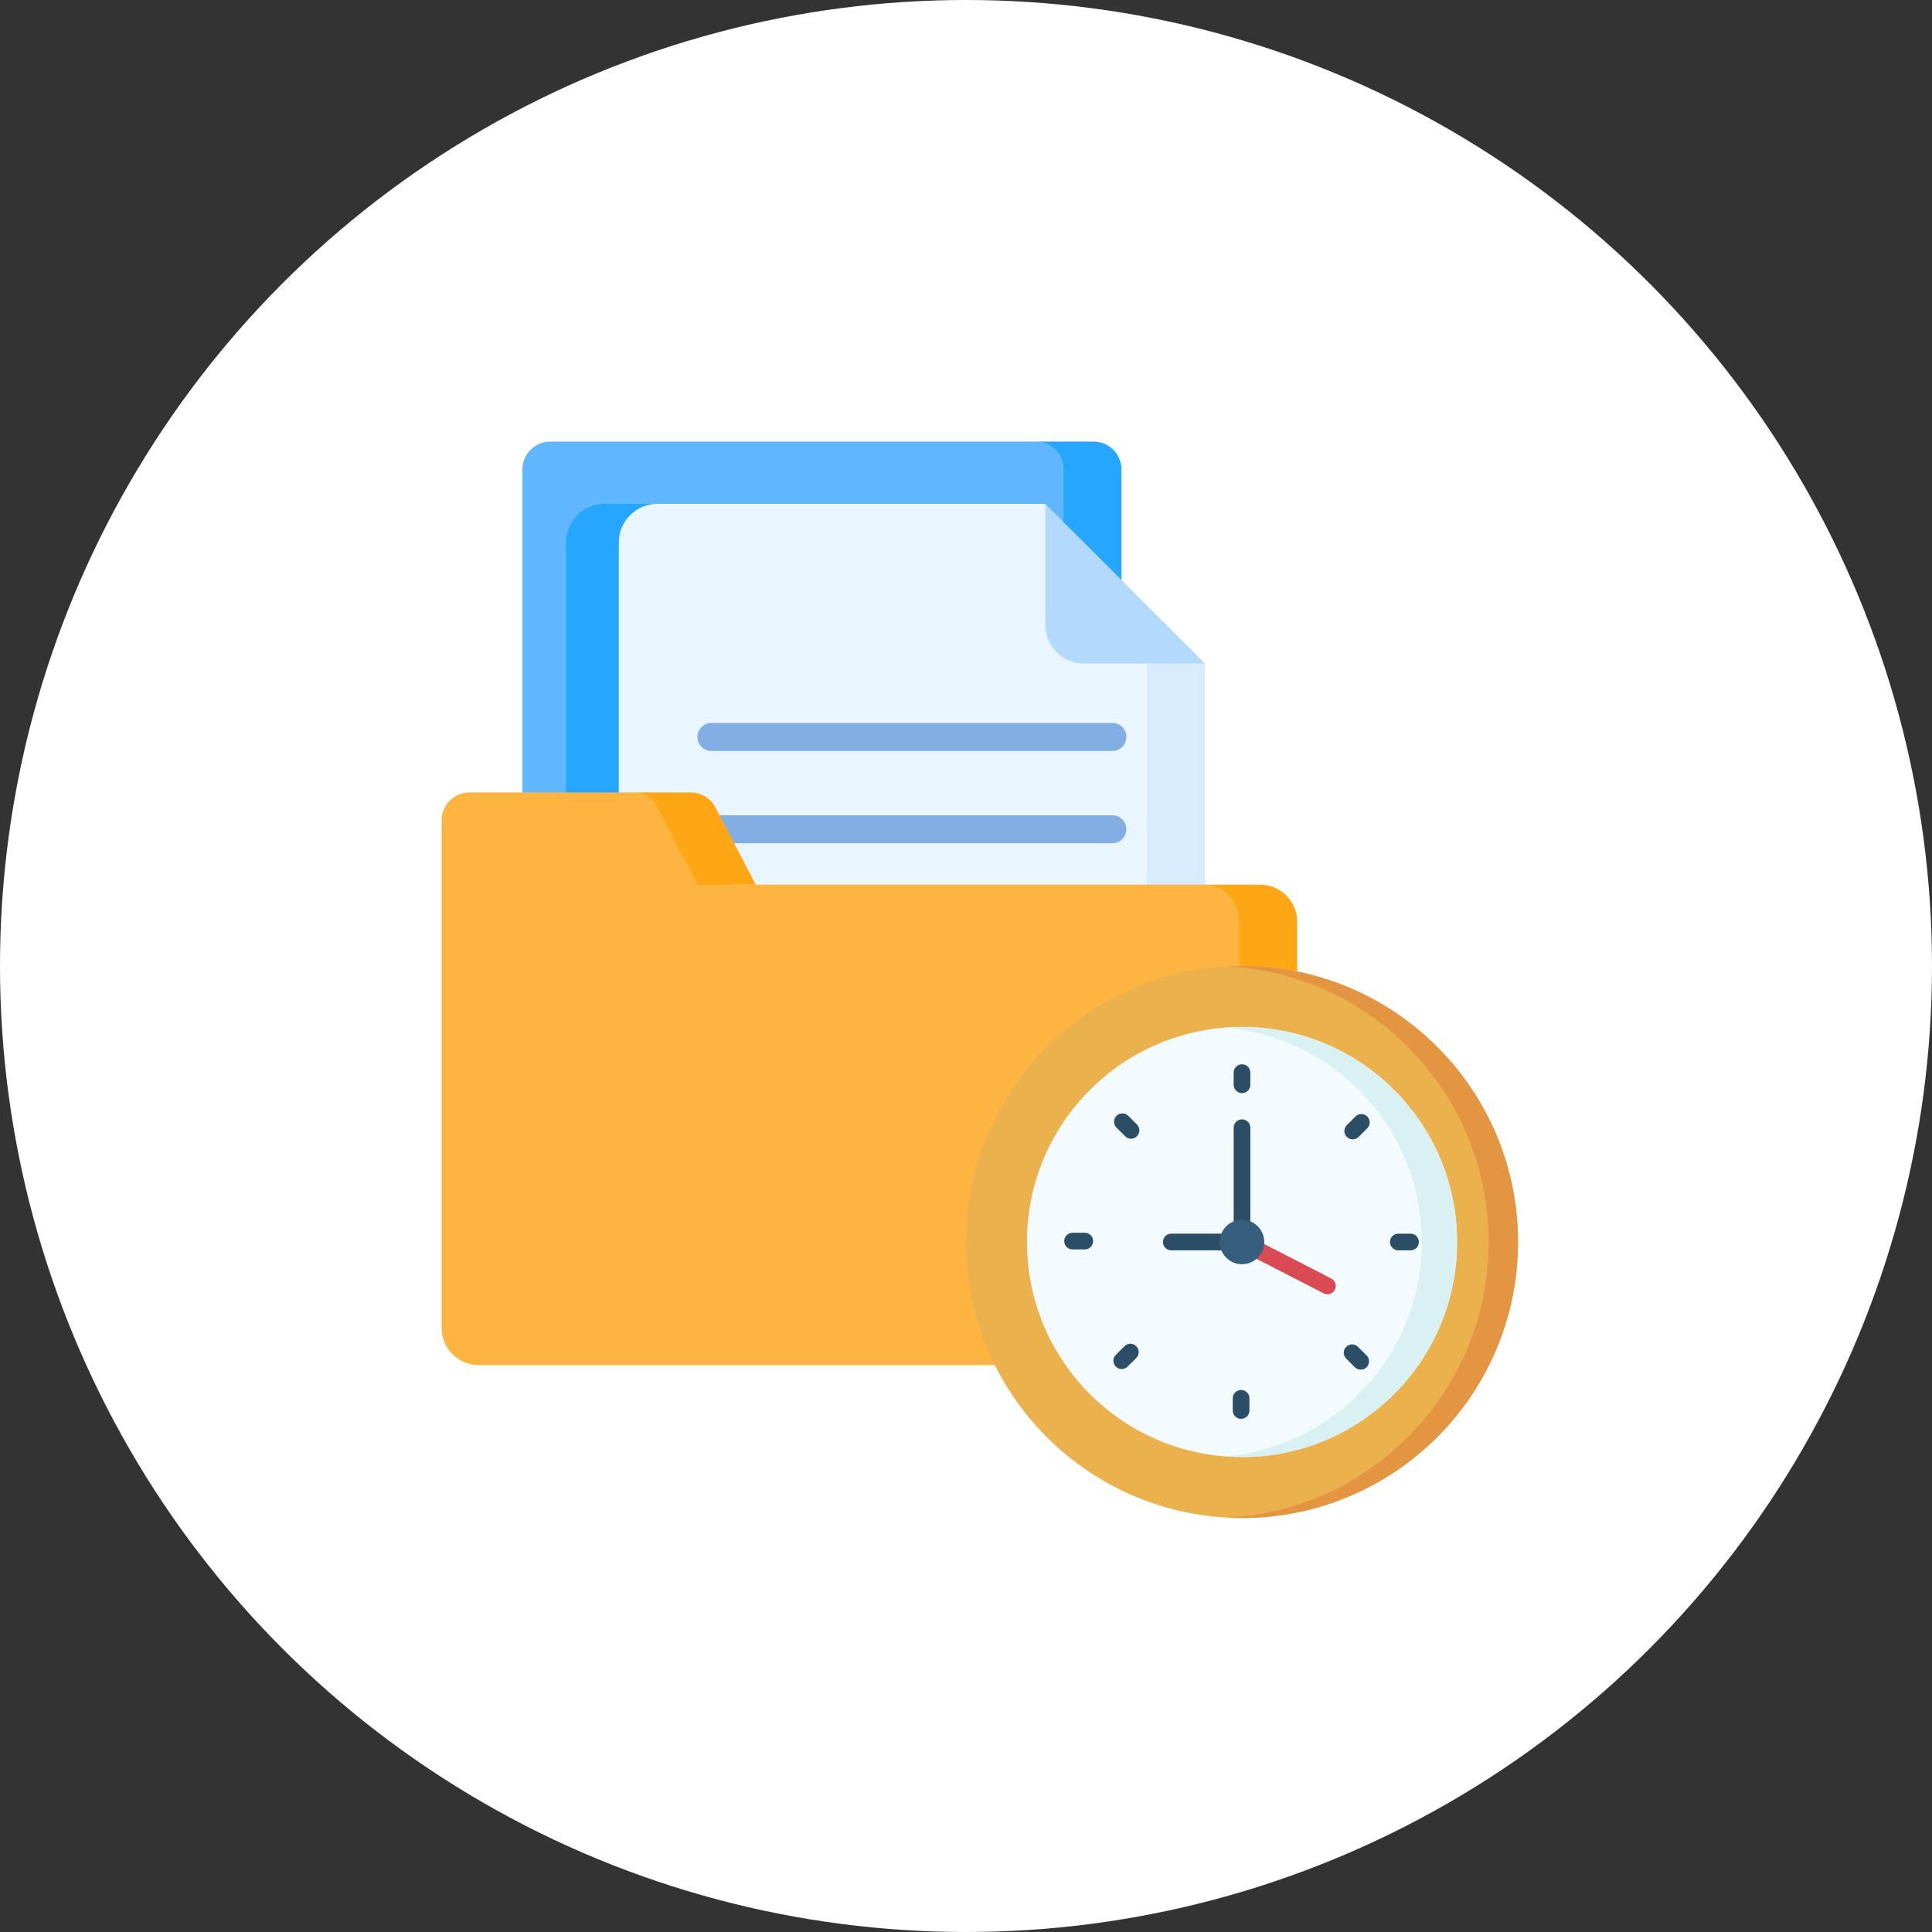 <svg width="70" height="70" viewBox="0 0 70 70" fill="none" xmlns="http://www.w3.org/2000/svg">
<rect x="0" y="0" width="70" height="70" fill="#333333" stroke="none"/>
<circle cx="35" cy="35" r="35" fill="white"/>
<path d="M40.042 17.011H38.532C38.532 16.453 38.079 16 37.521 16H19.939C19.381 16 18.928 16.453 18.928 17.011V43.877C18.928 44.435 19.381 44.888 19.939 44.888C39.104 44.888 37.611 44.946 37.941 44.795C38.197 44.678 38.395 44.458 38.482 44.187H40.042C40.042 43.993 40.042 17.39 40.042 17.011Z" fill="#60B7FF"/>
<path d="M39.622 16H37.521C38.079 16 38.532 16.453 38.532 17.011V43.877C38.532 44.435 38.079 44.888 37.521 44.888H39.622C40.181 44.888 40.633 44.435 40.633 43.877V17.011C40.633 16.453 40.181 16 39.622 16V16Z" fill="#26A6FE"/>
<path d="M40.633 22.925L35.964 18.256H21.907C21.136 18.256 20.51 18.881 20.51 19.653V44.636C20.51 44.722 20.519 44.806 20.534 44.888H39.622C40.181 44.888 40.633 44.435 40.633 43.877V22.925Z" fill="#26A6FE"/>
<path d="M42.289 23.185L39.92 21.706L37.874 18.256H23.818C23.046 18.256 22.421 18.881 22.421 19.653V44.636C22.421 45.408 23.046 46.034 23.818 46.034H42.262C42.271 46.034 42.28 46.033 42.289 46.032V23.185Z" fill="#EAF6FF"/>
<path d="M43.659 24.041L41.558 22.729V44.636C41.558 45.408 40.932 46.034 40.161 46.034H42.262C43.034 46.034 43.659 45.408 43.659 44.636V24.041H43.659Z" fill="#D8ECFE"/>
<path d="M39.272 24.041H43.659L37.874 18.256V22.643C37.874 23.415 38.5 24.041 39.272 24.041Z" fill="#B3DAFE"/>
<path d="M40.306 27.207H25.774C25.495 27.207 25.269 26.98 25.269 26.701C25.269 26.422 25.495 26.196 25.774 26.196H40.306C40.585 26.196 40.811 26.422 40.811 26.701C40.811 26.98 40.585 27.207 40.306 27.207Z" fill="#82AEE3"/>
<path d="M40.306 30.551H25.774C25.495 30.551 25.269 30.325 25.269 30.046C25.269 29.766 25.495 29.54 25.774 29.54H40.306C40.585 29.54 40.811 29.766 40.811 30.046C40.811 30.325 40.585 30.551 40.306 30.551Z" fill="#82AEE3"/>
<path d="M45.813 32.73H44.718C44.483 32.325 44.045 32.053 43.551 32.053C42.858 32.053 27.558 32.053 26.583 32.053L24.808 29.117H23.733C23.544 28.864 23.246 28.711 22.924 28.711H17.011C16.453 28.711 16 29.164 16 29.722V48.112C16 48.856 16.604 49.46 17.348 49.46H43.551C43.773 49.46 44 49.402 44.2 49.292H44.203C44.372 49.198 44.519 49.068 44.634 48.912H45.813V32.73H45.813Z" fill="#FDB441"/>
<path d="M23.82 29.254L25.284 32.053H27.386L25.921 29.254C25.747 28.92 25.401 28.711 25.025 28.711H22.924C23.3 28.711 23.645 28.92 23.82 29.254Z" fill="#FEA613"/>
<path d="M45.652 32.053H43.551C44.295 32.053 44.899 32.656 44.899 33.401V48.112C44.899 48.857 44.295 49.46 43.551 49.46H45.652C46.397 49.46 47 48.857 47 48.112V33.401C47 32.656 46.397 32.053 45.652 32.053Z" fill="#FEA613"/>
<path d="M45 55C50.523 55 55 50.523 55 45C55 39.477 50.523 35 45 35C39.477 35 35 39.477 35 45C35 50.523 39.477 55 45 55Z" fill="#EAB14D"/>
<path d="M45 35C44.822 35 44.644 35.005 44.468 35.014C49.743 35.291 53.936 39.656 53.936 45C53.936 50.344 49.743 54.709 44.468 54.986C44.644 54.995 44.822 55 45 55C50.523 55 55 50.523 55 45C55 39.477 50.523 35 45 35Z" fill="#E49542"/>
<path d="M45 52.792C49.304 52.792 52.793 49.304 52.793 45C52.793 40.696 49.304 37.208 45 37.208C40.696 37.208 37.208 40.696 37.208 45C37.208 49.304 40.696 52.792 45 52.792Z" fill="#F4FBFF"/>
<path d="M45 37.208C44.784 37.208 44.571 37.217 44.359 37.234C48.363 37.56 51.511 40.912 51.511 45C51.511 49.088 48.363 52.44 44.359 52.766C44.571 52.783 44.784 52.792 45 52.792C49.304 52.792 52.792 49.304 52.792 45C52.792 40.696 49.304 37.208 45 37.208Z" fill="#DAF1F4"/>
<path d="M45 39.606C44.833 39.606 44.698 39.471 44.698 39.304V38.861C44.698 38.695 44.833 38.56 45 38.56C45.167 38.56 45.302 38.695 45.302 38.861V39.304C45.302 39.471 45.167 39.606 45 39.606Z" fill="#2B4D66"/>
<path d="M49.011 41.281C48.934 41.281 48.857 41.252 48.798 41.193C48.68 41.075 48.68 40.884 48.798 40.766L49.111 40.453C49.229 40.335 49.42 40.335 49.538 40.453C49.656 40.571 49.656 40.762 49.538 40.88L49.225 41.193C49.166 41.252 49.088 41.281 49.011 41.281Z" fill="#2B4D66"/>
<path d="M51.106 45.302H50.663C50.496 45.302 50.361 45.167 50.361 45.001C50.361 44.834 50.496 44.699 50.663 44.699H51.106C51.273 44.699 51.408 44.834 51.408 45.001C51.408 45.167 51.273 45.302 51.106 45.302Z" fill="#2B4D66"/>
<path d="M49.301 49.626C49.224 49.626 49.147 49.597 49.088 49.538L48.775 49.225C48.657 49.107 48.657 48.916 48.775 48.798C48.892 48.68 49.084 48.68 49.201 48.798L49.515 49.111C49.633 49.229 49.633 49.42 49.515 49.538C49.456 49.597 49.378 49.626 49.301 49.626Z" fill="#2B4D66"/>
<path d="M44.967 51.408C44.8 51.408 44.665 51.273 44.665 51.106V50.663C44.665 50.496 44.8 50.361 44.967 50.361C45.134 50.361 45.269 50.496 45.269 50.663V51.106C45.269 51.273 45.134 51.408 44.967 51.408Z" fill="#2B4D66"/>
<path d="M40.643 49.603C40.565 49.603 40.488 49.574 40.429 49.515C40.311 49.397 40.311 49.206 40.429 49.088L40.742 48.775C40.86 48.657 41.051 48.657 41.169 48.775C41.287 48.893 41.287 49.084 41.169 49.202L40.856 49.515C40.797 49.574 40.72 49.603 40.643 49.603Z" fill="#2B4D66"/>
<path d="M39.304 45.269H38.861C38.694 45.269 38.559 45.134 38.559 44.967C38.559 44.801 38.694 44.666 38.861 44.666H39.304C39.471 44.666 39.606 44.801 39.606 44.967C39.606 45.134 39.471 45.269 39.304 45.269Z" fill="#2B4D66"/>
<path d="M40.979 41.258C40.902 41.258 40.825 41.228 40.766 41.169L40.453 40.856C40.335 40.738 40.335 40.547 40.453 40.429C40.57 40.311 40.761 40.311 40.879 40.429L41.193 40.742C41.31 40.86 41.31 41.051 41.193 41.169C41.134 41.228 41.056 41.258 40.979 41.258Z" fill="#2B4D66"/>
<path d="M45 45.302H42.437C42.27 45.302 42.135 45.167 42.135 45C42.135 44.833 42.27 44.698 42.437 44.698H44.698V40.858C44.698 40.692 44.833 40.557 45 40.557C45.167 40.557 45.302 40.692 45.302 40.858V45C45.302 45.167 45.167 45.302 45 45.302Z" fill="#2B4D66"/>
<path d="M48.096 46.894C48.05 46.894 48.003 46.883 47.959 46.86L44.862 45.268C44.714 45.192 44.655 45.01 44.732 44.862C44.808 44.713 44.99 44.655 45.138 44.731L48.235 46.324C48.383 46.4 48.441 46.582 48.365 46.73C48.311 46.834 48.206 46.894 48.096 46.894Z" fill="#DA4A54"/>
<path d="M45 45.805C45.445 45.805 45.806 45.445 45.806 45C45.806 44.555 45.445 44.194 45 44.194C44.555 44.194 44.194 44.555 44.194 45C44.194 45.445 44.555 45.805 45 45.805Z" fill="#365E7D"/>
</svg>
